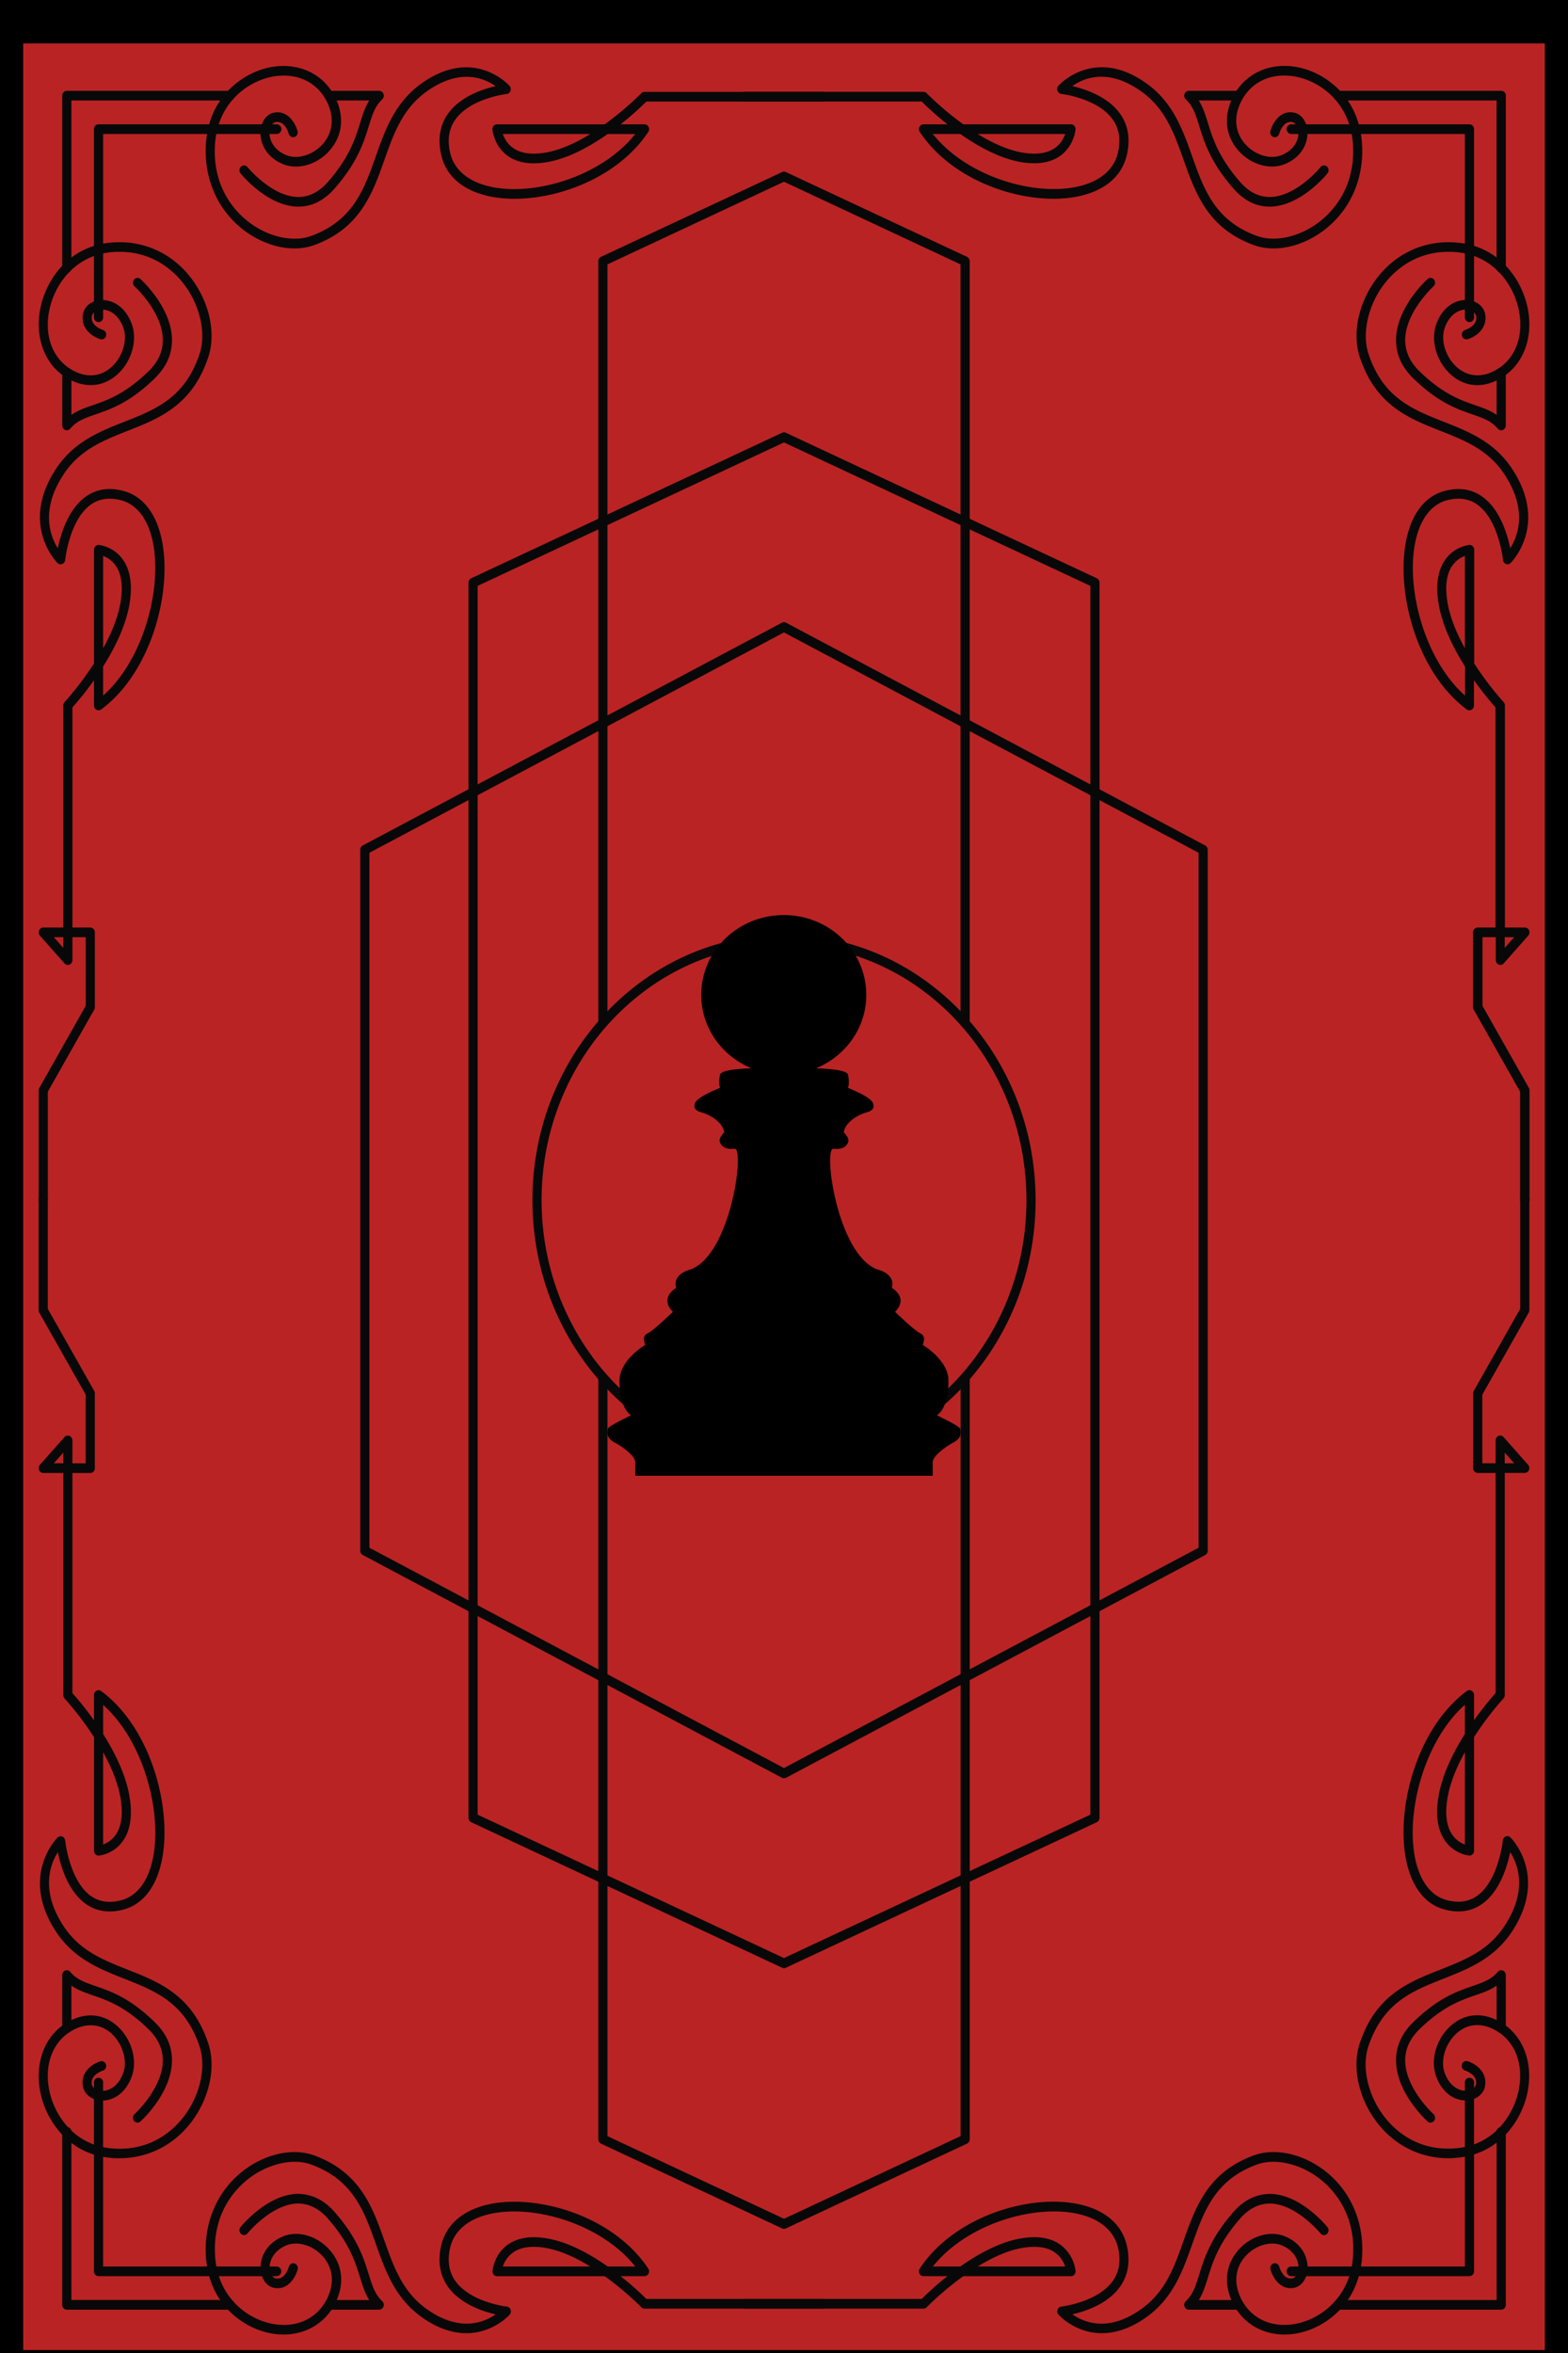 <svg xmlns="http://www.w3.org/2000/svg" viewBox="0 0 1352.08 2028.13"><defs><style>.cls-1{fill:#ba2323;stroke:#000;stroke-miterlimit:10;stroke-width:40px;}.cls-2{fill:#080808;}</style></defs><g id="black"><rect class="cls-1" y="17.42" width="1352.08" height="2028.13"/><path class="cls-2" d="M1314.78,1038.69a4.07,4.07,0,0,1-4-4.17V940.94l-40-70.7a4.29,4.29,0,0,1-.56-2.13V803.62a4.06,4.06,0,0,1,3.94-4.16h15.41V609.75A272.92,272.92,0,0,1,1271,586.29v21.79a4.2,4.2,0,0,1-2.14,3.7,3.78,3.78,0,0,1-4.08-.29C1222.35,580,1204.3,512.85,1212,468.64c4.25-24.6,16.14-40.72,33.47-45.4,12.68-3.43,23.84-1.69,33.16,5.17,14.83,10.9,21.14,32,23.63,44.19,6.64-10.53,15.13-33-4.8-63.47-14-21.44-34.13-29.37-55.39-37.76-27.48-10.84-55.9-22.06-69.64-63.9-6.49-19.78-1.12-45.71,13.67-66.08,16.47-22.65,41.79-34.52,69.39-32.38,36.85,2.75,56.16,31.34,61.49,55,5.72,25.32-2.65,49.29-21.33,61.06-15.8,10-32.13,9.08-44.78-2.41-12.49-11.32-17.59-29.82-12.11-44,6.34-16.46,18.92-21,27.73-19.92,7.69,1,13.29,5.94,14.26,12.7,1.81,12.46-9.15,19.15-15.19,20.94a3.92,3.92,0,0,1-4.85-2.87,4.2,4.2,0,0,1,2.7-5.13c.44-.14,10.76-3.38,9.55-11.68-.42-2.91-3.39-5.2-7.39-5.7-6.1-.79-14.82,2.67-19.51,14.79-4.17,10.77.11,25.61,10,34.53s22.91,9.58,35.6,1.57c15.91-10,22.68-29.94,17.71-52-4.72-20.9-21.79-46.19-54.39-48.62-34.15-2.51-53.85,17.17-62.57,29.15-13,17.92-18,41.35-12.47,58.28,12.52,38.15,38,48.2,65,58.84,21.47,8.47,43.67,17.23,59.11,40.82,31.54,48.16-1.12,80.6-1.46,80.93a3.75,3.75,0,0,1-4.06.82,4.16,4.16,0,0,1-2.52-3.47c0-.33-3.6-34.11-21.79-47.46-7.36-5.41-16.34-6.71-26.69-3.93-14.17,3.84-24,17.63-27.67,38.84-6.85,39.56,9,98.92,43.44,129.5V574.53c-10.06-15.91-19.71-35.25-22.83-54.3-2.64-16.22-.6-29.06,6.06-38.21a30.64,30.64,0,0,1,20.38-12.31,3.81,3.81,0,0,1,3,1.08,4.29,4.29,0,0,1,1.28,3.07v98a273.15,273.15,0,0,0,25.38,33.31,4.27,4.27,0,0,1,1.12,2.91V799.45h17.24a3.94,3.94,0,0,1,3.62,2.51,4.32,4.32,0,0,1-.74,4.49l-21.18,23.93a3.84,3.84,0,0,1-4.33,1,4.18,4.18,0,0,1-2.49-3.87V807.78h-11.47V867l40,70.69a4.33,4.33,0,0,1,.56,2.14v94.73A4.06,4.06,0,0,1,1314.78,1038.69Zm-17.24-230.9V817l8.16-9.21Zm-34.38-328.62a23,23,0,0,0-10.6,8.05c-5.21,7.22-6.7,17.86-4.47,31.62,2.21,13.47,8.1,27.33,15.07,39.9Z"/><path class="cls-2" d="M1294.48,370.86a3.83,3.83,0,0,1-2.93-1.39c-5.68-6.7-12.45-9-21.82-12.27-13.26-4.58-29.79-10.28-51.24-31.26-10-9.75-14.91-21.05-14.66-33.57.52-27.54,26.06-50.89,27.15-51.86a3.77,3.77,0,0,1,5.55.46,4.32,4.32,0,0,1-.43,5.86c-.24.22-24,21.95-24.4,45.74-.18,10,3.91,19.21,12.14,27.27,20.19,19.74,35.8,25.13,48.34,29.46,6.76,2.33,12.87,4.45,18.35,8.31V321.49a4,4,0,1,1,7.89,0V366.7a4.16,4.16,0,0,1-2.54,3.88A3.8,3.8,0,0,1,1294.48,370.86Z"/><path class="cls-2" d="M1267.09,277.66a4.07,4.07,0,0,1-3.94-4.17v-158H1113.39a4.17,4.17,0,0,1,0-8.33h153.69a4.05,4.05,0,0,1,4,4.16V273.48A4,4,0,0,1,1267.09,277.66Z"/><path class="cls-2" d="M1098.18,214.12a49.29,49.29,0,0,1-17-2.87c-39.67-14.5-50.29-44.48-60.57-73.47-8-22.45-15.47-43.65-35.78-58.45-29-21.17-50.3-12.12-60.22-5.09,11.54,2.63,31.6,9.27,42,24.94,6.5,9.85,8.14,21.63,4.9,35-4.44,18.29-19.73,30.83-43,35.32-41.92,8.09-105.58-11-135.38-55.8a4.34,4.34,0,0,1-.27-4.31,3.91,3.91,0,0,1,3.5-2.24H817a267.11,267.11,0,0,1-22.22-19.64h-153a4.17,4.17,0,0,1,0-8.33H796.31a3.86,3.86,0,0,1,2.76,1.19,266,266,0,0,0,31.56,26.77H923.5a3.84,3.84,0,0,1,2.91,1.35,4.31,4.31,0,0,1,1,3.18,33.53,33.53,0,0,1-11.66,21.5c-8.66,7-20.83,9.17-36.22,6.39-18-3.28-36.38-13.48-51.46-24.09H804.32c29,36.3,85.27,53.07,122.73,45.84,20.09-3.87,33.17-14.24,36.81-29.2,2.65-10.93,1.39-20.41-3.73-28.18-12.71-19.23-44.67-22.94-45-23a4,4,0,0,1-3.27-2.66,4.35,4.35,0,0,1,.77-4.29c.3-.35,31.06-34.82,76.71-1.54,22.35,16.29,30.65,39.72,38.68,62.39,10.08,28.44,19.6,55.3,55.76,68.52,16,5.88,38.24.58,55.23-13.16,11.35-9.19,30-30,27.63-66-2.31-34.38-26.27-52.4-46.08-57.38-20.87-5.25-39.76,1.91-49.26,18.68-7.58,13.4-7,27.09,1.49,37.57s22.54,14.9,32.72,10.5c11.49-4.95,14.73-14.17,14-20.58-.48-4.22-2.65-7.35-5.41-7.81-7.94-1.23-11,10-11.06,10.06a3.91,3.91,0,0,1-4.86,2.89,4.22,4.22,0,0,1-2.74-5.14c1.72-6.37,8.07-18,19.85-16,6.41,1,11.14,6.94,12,15,1,9.31-3.27,22.55-18.87,29.26-13.43,5.77-31,.39-41.68-12.79-10.89-13.37-11.71-30.59-2.28-47.25,11.15-19.7,33.85-28.55,57.86-22.51,22.42,5.64,49.5,26,52.12,64.89,2,29.17-9.24,55.86-30.7,73.21C1130,208,1113.37,214.12,1098.18,214.12ZM843.06,115.49c11.92,7.34,25.07,13.56,37.82,15.89,13,2.38,23.13.79,30-4.71a24.36,24.36,0,0,0,7.62-11.18Z"/><path class="cls-2" d="M1094.7,178.1c-11.55,0-22-5.21-31-15.49-19.87-22.64-25.27-40.07-29.62-54.06-3.07-9.89-5.27-17-11.62-23a4.3,4.3,0,0,1-1.05-4.59,4,4,0,0,1,3.67-2.67h42.85a4.17,4.17,0,0,1,0,8.33H1033.7c3.67,5.78,5.67,12.23,7.88,19.36,4.11,13.23,9.21,29.7,27.91,51,7.66,8.7,16.14,12.94,25.88,12.82,22.6-.48,43.12-25.49,43.32-25.74a3.78,3.78,0,0,1,5.55-.46,4.31,4.31,0,0,1,.44,5.86c-.92,1.14-23,28.09-49.14,28.65Z"/><path class="cls-2" d="M1294.48,235.18a4.07,4.07,0,0,1-4-4.17V86.59H1153.66a4.17,4.17,0,0,1,0-8.33h140.82a4.06,4.06,0,0,1,4,4.16V231A4.06,4.06,0,0,1,1294.48,235.18Z"/><path class="cls-2" d="M37.31,1038.69a4.06,4.06,0,0,1-3.94-4.17V939.79a4.29,4.29,0,0,1,.56-2.13l40-70.69V807.79H62.44v19.75A4.18,4.18,0,0,1,60,831.42a3.83,3.83,0,0,1-4.33-1L34.44,806.46a4.29,4.29,0,0,1-.73-4.5,3.92,3.92,0,0,1,3.61-2.5H54.56V608.08a4.36,4.36,0,0,1,1.12-2.92,269.88,269.88,0,0,0,25.38-33.31v-98a4.23,4.23,0,0,1,1.28-3.06,3.85,3.85,0,0,1,3-1.08A30.69,30.69,0,0,1,105.72,482c6.67,9.14,8.7,22,6,38.21-3.1,19-12.76,38.39-22.82,54.3v25.09c34.39-30.58,50.29-89.93,43.44-129.5-3.67-21.21-13.49-35-27.67-38.84-10.36-2.79-19.33-1.47-26.69,3.92-18.19,13.35-21.76,47.14-21.79,47.47a4.11,4.11,0,0,1-2.52,3.46,3.76,3.76,0,0,1-4.06-.81c-.33-.33-33-32.77-1.47-80.94,15.44-23.58,37.65-32.35,59.12-40.82,27-10.63,52.42-20.68,64.94-58.83,5.57-16.93.55-40.36-12.47-58.28-8.71-12-28.49-31.7-62.57-29.16C64.62,219.74,47.54,245,42.83,265.92c-5,22.05,1.8,42,17.7,52,12.72,8,25.68,7.44,35.61-1.56s14.11-23.76,10-34.53C101.4,269.68,92.65,266.22,86.58,267c-4,.49-7,2.78-7.4,5.7-1.22,8.38,9.44,11.64,9.53,11.67a4.19,4.19,0,0,1,2.74,5.12,3.92,3.92,0,0,1-4.86,2.89c-6-1.79-17-8.49-15.2-20.94,1-6.76,6.59-11.74,14.27-12.7,8.85-1,21.37,3.47,27.73,19.91,5.47,14.16.38,32.66-12.11,44-12.68,11.47-29,12.36-44.79,2.41-18.67-11.78-27-35.75-21.33-61.06,5.34-23.65,24.64-52.23,61.49-55,27.59-2.14,52.93,9.73,69.38,32.38,14.81,20.36,20.17,46.29,13.68,66.07-13.74,41.85-42.15,53.07-69.63,63.91-21.27,8.39-41.36,16.32-55.4,37.75-19.93,30.45-11.44,52.95-4.8,63.48,2.49-12.19,8.8-33.3,23.63-44.19,9.32-6.87,20.48-8.59,33.16-5.18,17.34,4.69,29.22,20.81,33.48,45.41,7.65,44.2-10.4,111.39-52.89,142.84a3.74,3.74,0,0,1-4.07.29,4.2,4.2,0,0,1-2.13-3.69V586.3a272,272,0,0,1-18.62,23.45V799.47H77.85a4.05,4.05,0,0,1,3.94,4.16v64.49a4.36,4.36,0,0,1-.55,2.13l-40,70.7v93.58A4.06,4.06,0,0,1,37.31,1038.69Zm9.09-230.9L54.56,817v-9.21ZM88.94,479.17v79.57c7-12.57,12.86-26.44,15.06-39.9,2.25-13.76.74-24.4-4.46-31.62A23,23,0,0,0,88.94,479.17Z"/><path class="cls-2" d="M57.62,370.86a3.89,3.89,0,0,1-1.41-.28,4.15,4.15,0,0,1-2.53-3.88V321.49a4,4,0,1,1,7.89,0v36.12c5.48-3.87,11.6-6,18.35-8.31,12.53-4.33,28.14-9.72,48.33-29.46,8.25-8.07,12.34-17.26,12.15-27.3-.45-23.85-24.15-45.49-24.39-45.71a4.31,4.31,0,0,1-.44-5.86,3.79,3.79,0,0,1,5.56-.46c1.08,1,26.62,24.32,27.15,51.86.24,12.52-4.7,23.82-14.67,33.57-21.45,21-38,26.68-51.25,31.26-9.35,3.24-16.12,5.57-21.8,12.27A3.87,3.87,0,0,1,57.62,370.86Z"/><path class="cls-2" d="M85,277.66a4.06,4.06,0,0,1-4-4.17V111.32a4,4,0,0,1,4-4.16H238.69a4.17,4.17,0,0,1,0,8.33H88.93v158A4,4,0,0,1,85,277.66Z"/><path class="cls-2" d="M253.9,214.12c-15.18,0-31.76-6.08-45.62-17.29-21.46-17.37-32.65-44.05-30.69-73.22,2.61-38.88,29.71-59.26,52.11-64.88,24-6,46.71,2.8,57.86,22.5,9.44,16.67,8.61,33.89-2.27,47.25-10.73,13.18-28.26,18.58-41.69,12.79-15.59-6.7-19.9-20-18.87-29.25.91-8.11,5.63-14,12-15,11.85-1.93,18.14,9.65,19.84,16a4.19,4.19,0,0,1-2.71,5.12,4,4,0,0,1-4.88-2.86c-.12-.46-3.15-11.33-11.05-10.07-2.77.45-4.93,3.58-5.41,7.81-.72,6.39,2.52,15.63,14,20.58,10.21,4.37,24.27-.14,32.72-10.51s9.08-24.17,1.5-37.56c-9.51-16.77-28.37-23.93-49.26-18.68-19.82,5-43.78,23-46.09,57.38-2.41,36.05,16.28,56.83,27.64,66,17,13.75,39.17,19,55.23,13.17,36.15-13.21,45.67-40.09,55.75-68.53,8-22.66,16.35-46.09,38.69-62.38,45.65-33.27,76.4,1.2,76.7,1.55a4.28,4.28,0,0,1,.77,4.28A3.93,3.93,0,0,1,437,81c-.32,0-32.34,3.81-45,23-5.12,7.76-6.37,17.23-3.72,28.16,3.63,15,16.7,25.32,36.81,29.2,37.49,7.21,93.75-9.55,122.72-45.85H524c-15.08,10.61-33.41,20.81-51.47,24.09-15.38,2.79-27.56.65-36.21-6.39-10.46-8.51-11.63-21-11.68-21.49a4.33,4.33,0,0,1,1-3.18,3.87,3.87,0,0,1,2.91-1.36h92.88A261.78,261.78,0,0,0,553,80.39a3.82,3.82,0,0,1,2.77-1.19H710.36a4.17,4.17,0,0,1,0,8.33h-153a268,268,0,0,1-22.23,19.64h20.65a3.92,3.92,0,0,1,3.5,2.25,4.35,4.35,0,0,1-.28,4.3c-29.79,44.83-93.42,63.89-135.37,55.8-23.31-4.48-38.59-17-43-35.32-3.25-13.37-1.6-25.15,4.9-35,10.33-15.65,30.34-22.31,41.88-24.94-10-7-31.3-16-60.16,5.08-20.3,14.8-27.82,36-35.77,58.45-10.28,29-20.91,59-60.57,73.47A49.78,49.78,0,0,1,253.9,214.12Zm179.71-98.63a24.36,24.36,0,0,0,7.63,11.18c6.84,5.5,16.92,7.09,30,4.71,12.77-2.33,25.92-8.55,37.83-15.89Z"/><path class="cls-2" d="M257.4,178.1h-.82c-26.1-.56-48.23-27.51-49.15-28.65a4.31,4.31,0,0,1,.44-5.86,3.8,3.8,0,0,1,5.55.45c.21.25,20.8,25.28,43.35,25.75,9.42.17,18.2-4.11,25.85-12.82,18.7-21.3,23.81-37.77,27.92-51,2.2-7.13,4.21-13.58,7.87-19.36H284.19a4.17,4.17,0,0,1,0-8.33H327a4,4,0,0,1,3.68,2.67,4.33,4.33,0,0,1-1,4.59c-6.35,6-8.57,13.13-11.63,23-4.34,14-9.75,31.42-29.62,54.06C279.37,172.89,268.94,178.1,257.4,178.1Z"/><path class="cls-2" d="M57.62,235.18A4.06,4.06,0,0,1,53.67,231V82.42a4.06,4.06,0,0,1,3.95-4.16H198.44a4.17,4.17,0,0,1,0,8.33H61.56V231A4.06,4.06,0,0,1,57.62,235.18Z"/><path class="cls-2" d="M102.82,1860.27q-3.07,0-6.18-.23c-36.85-2.75-56.17-31.34-61.5-55-5.71-25.31,2.67-49.28,21.33-61,15.81-10,32.13-9.07,44.79,2.41,12.49,11.33,17.58,29.82,12.11,44-6.35,16.46-18.9,21.06-27.73,19.91-7.68-1-13.28-5.94-14.26-12.69-1.82-12.46,9.15-19.14,15.19-20.94a3.92,3.92,0,0,1,4.86,2.87,4.2,4.2,0,0,1-2.71,5.13c-.44.14-10.76,3.39-9.55,11.67.43,2.91,3.39,5.2,7.4,5.7,6.05.74,14.81-2.66,19.5-14.79,4.16-10.75-.12-25.59-9.94-34.51s-22.91-9.59-35.62-1.58c-15.89,10-22.68,29.92-17.7,52,4.72,20.9,21.8,46.19,54.38,48.62,34.2,2.59,53.87-17.17,62.58-29.16,13-17.93,18-41.34,12.47-58.27-12.52-38.15-38-48.2-64.94-58.84-21.48-8.48-43.68-17.24-59.12-40.82-31.54-48.16,1.13-80.6,1.46-80.93a3.82,3.82,0,0,1,4.06-.82,4.16,4.16,0,0,1,2.52,3.47c0,.34,3.61,34.11,21.79,47.46,7.37,5.41,16.35,6.71,26.69,3.92,14.17-3.83,24-17.61,27.67-38.83,6.85-39.55-9.05-98.92-43.44-129.51v25.09c10.06,15.93,19.72,35.26,22.82,54.31,2.65,16.21.62,29.06-6,38.2a30.66,30.66,0,0,1-20.37,12.32,3.94,3.94,0,0,1-3-1.08,4.23,4.23,0,0,1-1.28-3.06v-98a271.7,271.7,0,0,0-25.38-33.29,4.31,4.31,0,0,1-1.12-2.91V1269.59H37.3a3.92,3.92,0,0,1-3.61-2.5,4.29,4.29,0,0,1,.73-4.5l21.18-23.92a3.83,3.83,0,0,1,4.33-1,4.15,4.15,0,0,1,2.49,3.87v19.76H73.89v-59.18l-40-70.72a4.29,4.29,0,0,1-.56-2.13v-94.72a4,4,0,1,1,7.89,0v93.58l40,70.72a4.26,4.26,0,0,1,.56,2.13v64.49a4.05,4.05,0,0,1-3.94,4.16H62.43v189.7a277.23,277.23,0,0,1,18.62,23.47V1461a4.16,4.16,0,0,1,2.12-3.69,3.74,3.74,0,0,1,4.08.28c42.49,31.45,60.53,98.64,52.88,142.86-4.25,24.6-16.14,40.71-33.47,45.39-12.69,3.42-23.83,1.68-33.17-5.17-14.82-10.9-21.13-32-23.62-44.18-6.64,10.52-15.13,33,4.8,63.47,14,21.43,34.13,29.35,55.39,37.75,27.48,10.85,55.9,22.07,69.64,63.91,6.49,19.77,1.12,45.7-13.67,66.07C150.81,1848.59,128,1860.27,102.82,1860.27Zm-13.88-350v79.59a23.14,23.14,0,0,0,10.6-8.06c5.2-7.22,6.71-17.85,4.46-31.61C101.8,1536.74,95.9,1522.88,88.94,1510.3Zm-42.54-249h8.16v-9.22Z"/><path class="cls-2" d="M118.56,1829.54a3.86,3.86,0,0,1-3-1.45,4.31,4.31,0,0,1,.44-5.86c.23-.23,23.95-21.94,24.4-45.73.17-10-3.91-19.21-12.16-27.26-20.18-19.76-35.79-25.15-48.33-29.48-6.75-2.33-12.87-4.45-18.35-8.31v36.12a4,4,0,1,1-7.89,0v-45.21a4.16,4.16,0,0,1,2.53-3.88,3.81,3.81,0,0,1,4.35,1.11c5.68,6.69,12.45,9,21.81,12.26,13.27,4.58,29.79,10.28,51.24,31.28,10,9.75,14.91,21,14.67,33.56-.53,27.54-26.07,50.88-27.15,51.85A3.75,3.75,0,0,1,118.56,1829.54Z"/><path class="cls-2" d="M238.69,1961.89H85a4.05,4.05,0,0,1-4-4.17V1795.55a4,4,0,1,1,7.89,0v158H238.69a4.17,4.17,0,0,1,0,8.32Z"/><path class="cls-2" d="M244.47,2012.21a60.13,60.13,0,0,1-14.77-1.88c-22.41-5.63-49.5-26-52.11-64.88-2-29.18,9.24-55.86,30.71-73.23,19.29-15.6,43.86-21.23,62.59-14.4,39.66,14.49,50.29,44.47,60.57,73.47,8,22.44,15.47,43.64,35.78,58.44,28.86,21,50.18,12.07,60.16,5.08-11.55-2.63-31.55-9.28-41.89-24.94-6.5-9.84-8.14-21.62-4.9-35,4.45-18.29,19.73-30.83,43-35.32,41.9-8,105.58,11,135.39,55.8a4.35,4.35,0,0,1,.27,4.3,3.91,3.91,0,0,1-3.5,2.25H535.13a268.94,268.94,0,0,1,22.25,19.65h153a4.17,4.17,0,0,1,0,8.33H555.79a3.91,3.91,0,0,1-2.76-1.18,262.3,262.3,0,0,0-31.56-26.78H428.61a3.84,3.84,0,0,1-2.91-1.35,4.34,4.34,0,0,1-1-3.18c.05-.53,1.21-13,11.67-21.5,8.67-7,20.84-9.17,36.22-6.39,18,3.28,36.37,13.47,51.46,24.09h23.77c-29-36.3-85.25-53-122.73-45.85-20.1,3.87-33.17,14.24-36.81,29.2-2.65,10.92-1.39,20.4,3.72,28.17,12.65,19.19,44.67,23,45,23a4,4,0,0,1,3.28,2.65,4.37,4.37,0,0,1-.77,4.29c-.31.36-31.05,34.83-76.7,1.54-22.35-16.28-30.66-39.72-38.69-62.37-10.09-28.45-19.6-55.31-55.76-68.53-16-5.88-38.23-.58-55.22,13.16-11.36,9.18-30.06,30-27.64,66,2.3,34.38,26.26,52.4,46.08,57.38,20.89,5.26,39.76-1.9,49.26-18.68,7.58-13.39,7-27.09-1.49-37.57s-22.51-14.89-32.72-10.51c-11.49,5-14.73,14.18-14,20.59.46,4.22,2.64,7.35,5.4,7.81,7.92,1.34,11-10,11.06-10.07a3.94,3.94,0,0,1,4.86-2.88,4.2,4.2,0,0,1,2.73,5.14c-1.71,6.37-8,18-19.85,16-6.4-1-11.13-7-12-15-1-9.3,3.28-22.54,18.87-29.26,13.4-5.79,30.94-.4,41.68,12.8,10.89,13.37,11.72,30.59,2.28,47.26C278.74,2003.42,262.68,2012.21,244.47,2012.21Zm189.11-58.64H509c-11.92-7.35-25.06-13.57-37.81-15.89-13.12-2.39-23.23-.77-30.07,4.79A24.19,24.19,0,0,0,433.58,1953.57Z"/><path class="cls-2" d="M327,1990.79H284.17a4.17,4.17,0,0,1,0-8.33H318.4c-3.67-5.78-5.67-12.23-7.88-19.37-4.1-13.23-9.21-29.7-27.92-51-7.64-8.7-16.42-12.77-25.84-12.82-22.56.47-43.15,25.49-43.35,25.75a3.83,3.83,0,0,1-5.56.45,4.32,4.32,0,0,1-.43-5.86c.93-1.15,23-28.1,49.14-28.65,11.82,0,22.58,5,31.82,15.47,19.88,22.63,25.29,40.06,29.63,54.07,3.07,9.88,5.28,17,11.63,23a4.33,4.33,0,0,1,1.05,4.58A4,4,0,0,1,327,1990.79Z"/><path class="cls-2" d="M198.44,1990.79H57.62a4.06,4.06,0,0,1-3.95-4.16V1838a4,4,0,1,1,7.89,0v144.42H198.44a4.17,4.17,0,0,1,0,8.33Z"/><path class="cls-2" d="M1249.28,1860.27c-25.21,0-48-11.67-63.21-32.63-14.8-20.36-20.16-46.29-13.68-66.06,13.75-41.85,42.15-53.07,69.64-63.91,21.27-8.4,41.36-16.33,55.39-37.76,20.06-30.62,11.49-53.07,4.82-63.54-2.49,12.18-8.79,33.34-23.64,44.26-9.33,6.85-20.48,8.59-33.17,5.16-17.33-4.68-29.21-20.8-33.46-45.38-7.66-44.22,10.38-111.4,52.87-142.86a3.72,3.72,0,0,1,4.08-.28,4.17,4.17,0,0,1,2.13,3.68v21.8a274.74,274.74,0,0,1,18.62-23.47v-189.7h-15.42a4.06,4.06,0,0,1-3.94-4.16v-64.49a4.3,4.3,0,0,1,.56-2.12l40-70.73v-93.57a4,4,0,1,1,7.89,0v94.71a4.2,4.2,0,0,1-.56,2.14l-40,70.71v59.18h11.47V1241.5a4.18,4.18,0,0,1,2.5-3.87,3.81,3.81,0,0,1,4.33,1l21.17,23.93a4.3,4.3,0,0,1,.74,4.49,4,4,0,0,1-3.62,2.5h-17.24V1461a4.33,4.33,0,0,1-1.12,2.91,273.88,273.88,0,0,0-25.37,33.32v98a4.26,4.26,0,0,1-1.29,3.07,4,4,0,0,1-3,1.08,30.72,30.72,0,0,1-20.38-12.32c-6.66-9.13-8.7-22-6.05-38.21,3.11-19,12.76-38.38,22.82-54.3V1469.4c-34.39,30.57-50.29,89.94-43.44,129.51,3.67,21.2,13.5,35,27.67,38.83,10.35,2.8,19.34,1.47,26.71-3.93,18.22-13.4,21.74-47.12,21.77-47.46a4.14,4.14,0,0,1,2.51-3.46,3.84,3.84,0,0,1,4.07.82c.34.32,33,32.76,1.47,80.93-15.44,23.57-37.65,32.34-59.12,40.82-27,10.64-52.42,20.68-65,58.84-5.56,16.92-.54,40.34,12.48,58.27,8.71,12,28.38,31.78,62.57,29.15,32.59-2.43,49.66-27.7,54.38-48.61,5-22-1.8-42-17.71-52-12.69-8-25.67-7.45-35.6,1.57s-14.11,23.76-10,34.51c4.69,12.14,13.47,15.53,19.51,14.8,4-.5,7-2.8,7.39-5.71,1.23-8.36-9.43-11.62-9.53-11.66a4.19,4.19,0,0,1-2.73-5.12,3.94,3.94,0,0,1,4.86-2.89c6,1.8,17,8.49,15.19,20.94-1,6.76-6.58,11.74-14.26,12.69-8.81,1.15-21.38-3.45-27.73-19.91-5.48-14.15-.39-32.64,12.11-44,12.66-11.48,29-12.36,44.79-2.42,18.67,11.78,27,35.75,21.32,61-5.33,23.66-24.63,52.24-61.49,55Q1252.36,1860.27,1249.28,1860.27Zm13.88-350c-7,12.57-12.86,26.44-15.07,39.9-2.25,13.83-.73,24.5,4.55,31.72a22.91,22.91,0,0,0,10.52,8v-79.6Zm34.38-249h8.16l-8.16-9.22Z"/><path class="cls-2" d="M1233.53,1829.54a3.71,3.71,0,0,1-2.55-1c-1.09-1-26.63-24.31-27.15-51.85-.25-12.53,4.69-23.81,14.66-33.58,21.45-21,38-26.68,51.24-31.26,9.37-3.24,16.14-5.57,21.82-12.26a3.79,3.79,0,0,1,4.33-1.11,4.14,4.14,0,0,1,2.54,3.88v45.21a4,4,0,1,1-7.89,0v-36.12c-5.48,3.87-11.59,6-18.35,8.31-12.54,4.33-28.15,9.72-48.34,29.46-8.25,8.07-12.33,17.26-12.13,27.31.44,23.84,24.15,45.47,24.39,45.7a4.32,4.32,0,0,1,.43,5.86A3.84,3.84,0,0,1,1233.53,1829.54Z"/><path class="cls-2" d="M1267.09,1961.89H1113.4a4.17,4.17,0,0,1,0-8.33h149.76v-158a4,4,0,1,1,7.89,0v162.17A4.07,4.07,0,0,1,1267.09,1961.89Z"/><path class="cls-2" d="M1107.63,2012.21c-18.2,0-34.27-8.79-43.1-24.37-9.44-16.67-8.61-33.9,2.29-47.26,10.73-13.19,28.27-18.58,41.67-12.8,15.61,6.72,19.92,20,18.88,29.26-.9,8.1-5.63,14-12,15-11.75,1.93-18.14-9.64-19.85-16a4.19,4.19,0,0,1,2.73-5.12,3.9,3.9,0,0,1,4.86,2.85c.13.47,3.21,11.33,11.06,10.08,2.77-.46,4.93-3.59,5.41-7.81.72-6.41-2.53-15.64-14-20.59-10.19-4.38-24.26.13-32.72,10.51s-9.07,24.18-1.48,37.57c9.49,16.78,28.36,23.94,49.26,18.68,19.8-5,43.76-23,46.07-57.38,2.43-36.06-16.28-56.85-27.64-66-17-13.75-39.18-19-55.22-13.16-36.15,13.21-45.67,40.08-55.75,68.53-8,22.65-16.34,46.08-38.69,62.37-45.64,33.29-76.39-1.18-76.7-1.54a4.35,4.35,0,0,1-.78-4.29,4,4,0,0,1,3.28-2.65c.32,0,32.34-3.8,45-23,5.12-7.77,6.37-17.25,3.72-28.17-3.64-15-16.7-25.33-36.8-29.2-37.48-7.18-93.75,9.56-122.73,45.85H828.1c15.08-10.62,33.41-20.81,51.45-24.09,15.37-2.78,27.56-.63,36.22,6.39a33.46,33.46,0,0,1,11.67,21.5,4.29,4.29,0,0,1-1,3.18,3.89,3.89,0,0,1-2.91,1.35H830.65a264,264,0,0,0-31.57,26.78,3.85,3.85,0,0,1-2.76,1.18H641.75a4.17,4.17,0,0,1,0-8.33h153A267.66,267.66,0,0,1,817,1961.88H796.32a3.91,3.91,0,0,1-3.5-2.25,4.35,4.35,0,0,1,.27-4.3c29.81-44.84,93.48-63.9,135.39-55.8,23.31,4.49,38.58,17,43,35.32,3.24,13.37,1.6,25.15-4.9,35-10.33,15.66-30.34,22.31-41.89,24.94,10,7,31.32,16,60.17-5.08,20.3-14.8,27.82-36,35.77-58.44,10.28-29,20.91-59,60.57-73.48,18.74-6.82,43.3-1.18,62.61,14.41,21.47,17.38,32.66,44.06,30.7,73.23-2.62,38.88-29.71,59.26-52.12,64.88A59,59,0,0,1,1107.63,2012.21Zm-264.56-58.64h75.41a24.31,24.31,0,0,0-7.62-11.18c-6.85-5.49-16.92-7.1-30-4.71C868.13,1940,855,1946.22,843.07,1953.57Z"/><path class="cls-2" d="M1067.92,1990.79h-42.85a4,4,0,0,1-3.67-2.68,4.33,4.33,0,0,1,1.05-4.58c6.35-6,8.56-13.14,11.62-23,4.34-14,9.75-31.44,29.63-54.07,9.24-10.52,20.06-15.52,31.82-15.47,26.11.55,48.23,27.5,49.14,28.65a4.3,4.3,0,0,1-.43,5.86,3.82,3.82,0,0,1-5.56-.45c-.19-.26-20.79-25.28-43.34-25.75-9.53,0-18.21,4.12-25.85,12.82-18.7,21.29-23.81,37.76-27.91,51-2.22,7.14-4.22,13.59-7.88,19.37h34.22a4.17,4.17,0,0,1,0,8.33Z"/><path class="cls-2" d="M1294.48,1990.79H1153.66a4.17,4.17,0,0,1,0-8.33h136.87V1838a4,4,0,1,1,7.9,0v148.59A4.06,4.06,0,0,1,1294.48,1990.79Z"/><path class="cls-2" d="M676,1696.42a3.75,3.75,0,0,1-1.59-.35L406.31,1570.62a4.18,4.18,0,0,1-2.34-3.8V502.25a4.19,4.19,0,0,1,2.34-3.81L674.44,373a3.78,3.78,0,0,1,3.19,0L945.78,498.44a4.18,4.18,0,0,1,2.35,3.81V1566.82a4.17,4.17,0,0,1-2.35,3.8L677.63,1696.07A3.69,3.69,0,0,1,676,1696.42ZM411.85,1564.11,676,1687.72l264.21-123.61V505L676,381.34,411.85,505Z"/><path class="cls-2" d="M676.05,1921.12a3.89,3.89,0,0,1-1.6-.36l-156.2-73.09a4.19,4.19,0,0,1-2.35-3.8v-654a4,4,0,1,1,7.9,0v651.33l152.25,71.24,152.26-71.24V1189.84a4,4,0,1,1,7.89,0v654a4.17,4.17,0,0,1-2.35,3.8l-156.21,73.09A3.69,3.69,0,0,1,676.05,1921.12Z"/><path class="cls-2" d="M832.25,883.39a4.05,4.05,0,0,1-4-4.16V227.88L676,156.65,523.79,227.88V879.19a4,4,0,1,1-7.89,0v-654a4.16,4.16,0,0,1,2.34-3.8l156.2-73.09a3.71,3.71,0,0,1,3.19,0l156.21,73.09a4.17,4.17,0,0,1,2.35,3.8V879.23A4.06,4.06,0,0,1,832.25,883.39Z"/><path class="cls-2" d="M676,1532.75a3.75,3.75,0,0,1-1.77-.45l-361.42-192a4.22,4.22,0,0,1-2.17-3.72V732.44a4.19,4.19,0,0,1,2.17-3.71l361.42-192a3.76,3.76,0,0,1,3.54,0l361.46,192a4.2,4.2,0,0,1,2.18,3.71v604.18a4.21,4.21,0,0,1-2.18,3.72l-361.46,192A3.67,3.67,0,0,1,676,1532.75ZM318.55,1334.06,676,1523.93l357.52-189.87V735L676,545.12,318.55,735Z"/><path class="cls-2" d="M676.05,1263.44c-119.62,0-216.94-102.68-216.94-228.91s97.31-228.91,216.94-228.91S893,908.3,893,1034.53,795.67,1263.44,676.05,1263.44Zm0-449.5c-115.27,0-209.06,99-209.06,220.59s93.79,220.59,209.06,220.59,209.06-98.95,209.06-220.59S791.32,813.94,676.05,813.94Z"/><path d="M676,1272H804.31v-12.13c.36-5,10.7-12.84,18.2-16.77s5.7-9.63,5.35-11.77-20-11.42-20-11.42c10.34-6.78,10-28.54,10-28.54,1.07-18.56-22.12-32.11-22.12-32.11.35-1.79,3.21-7.5-2.15-10s-21.76-18.56-21.76-18.56C784,1118.55,769,1110,769,1110c3.56-12.49-12.67-15.88-12.67-15.88-34.79-13.38-46.56-105.08-37.64-104s12.13-3.21,12.84-6.42-3.92-7.58-3.92-7.58c.72-8.29,11.77-15.25,19.83-17.39s5.5-7.14,5.5-7.14c-.35-5.71-21.76-13.91-21.76-13.91s1.78-3.93,0-11.42c-.88-3.69-14.19-5-27.49-5.47C729.15,910.3,747,885.91,747,857.48c0-38-31.87-68.76-71.18-68.76s-71.18,30.79-71.18,68.76c0,28.44,17.88,52.84,43.37,63.31-13.17.44-26.23,1.8-27.1,5.45-1.79,7.49,0,11.42,0,11.42s-21.41,8.2-21.77,13.91c0,0-2.56,5,5.5,7.14s19.12,9.1,19.83,17.39c0,0-4.63,4.37-3.92,7.58s3.92,7.49,12.84,6.42-2.85,90.63-37.64,104c0,0-16.23,3.39-12.66,15.88,0,0-15,8.56-2.86,20.69,0,0-16.41,16.06-21.76,18.56s-2.5,8.2-2.14,10c0,0-23.19,13.55-22.12,32.11,0,0-.36,21.76,10,28.54,0,0-19.62,9.28-20,11.42s-2.13,7.85,5.36,11.77,17.84,11.77,18.19,16.77V1272Z"/></g></svg>